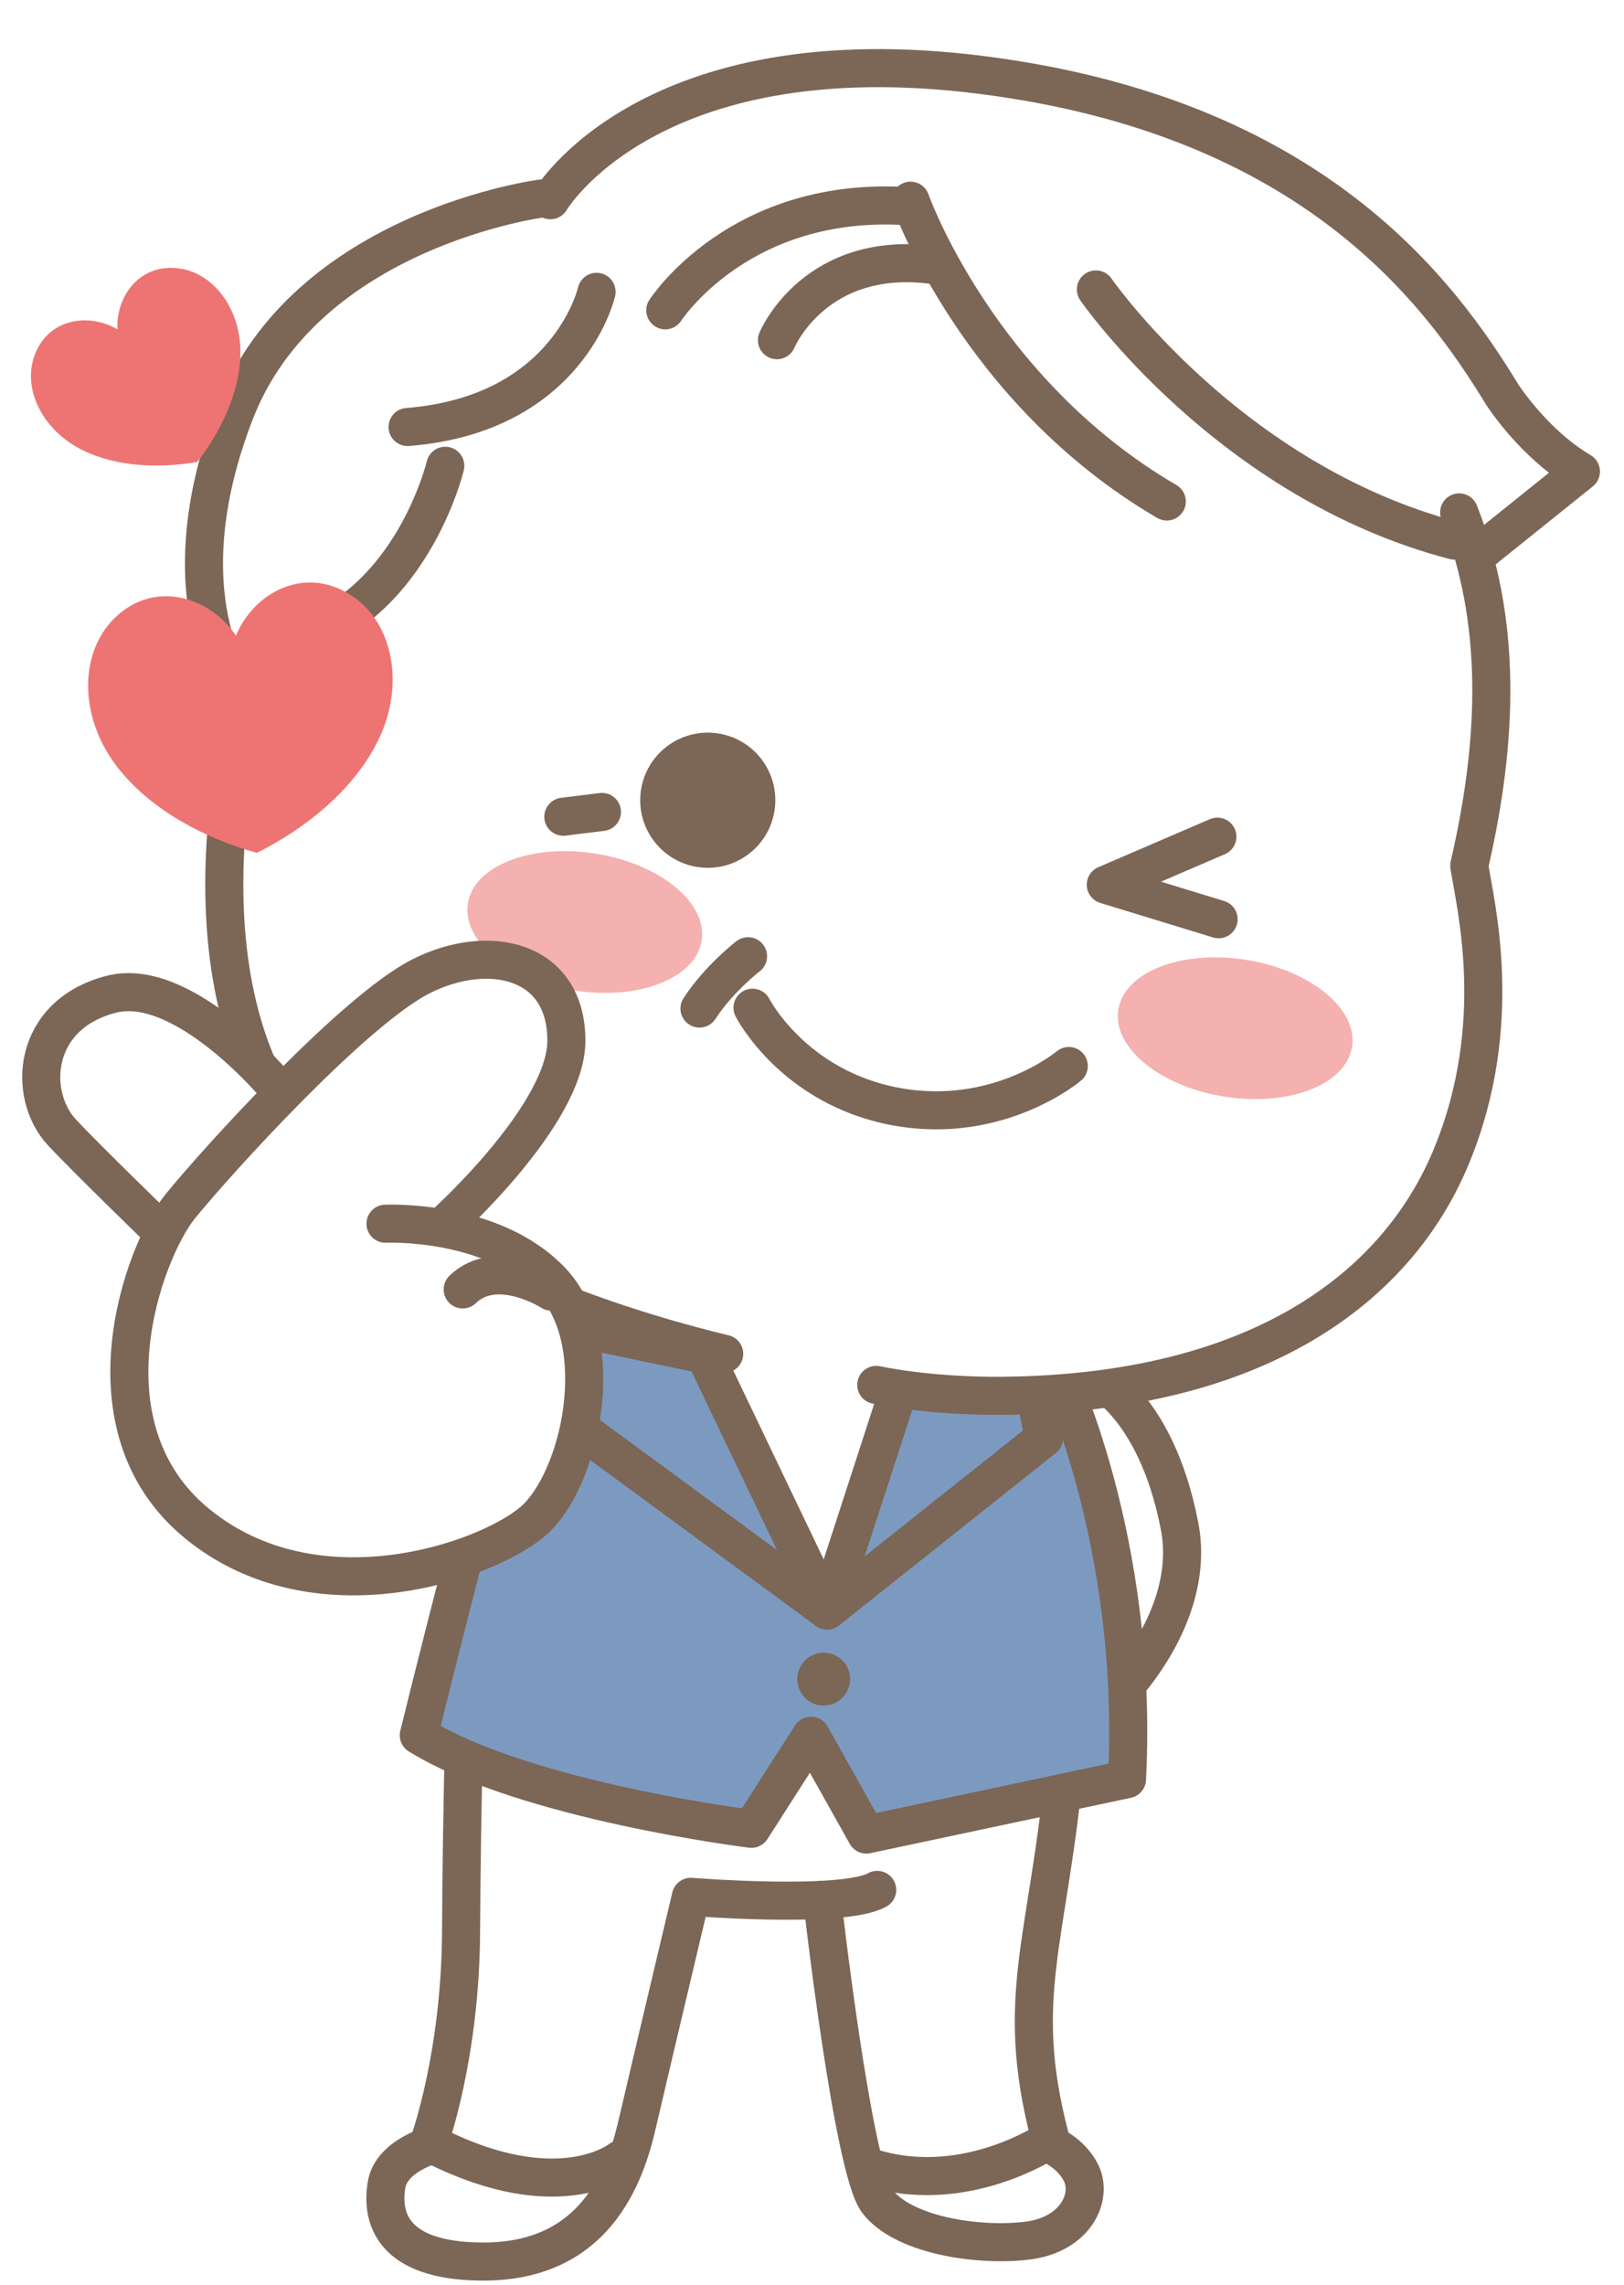 <svg width="32" height="45" viewBox="0 0 32 45" fill="none" xmlns="http://www.w3.org/2000/svg">
<path d="M9.132 36.975V33.967L9.393 30.044L9.785 25.206L10.832 24.16L21.554 26.383L23.123 28.998L23.385 30.829L22.862 32.267L21.946 33.183L21.031 35.275L20.377 40.505L20.77 42.205L21.293 42.99V43.513L20.377 44.167H18.939L17.893 43.905L17.108 43.252L16.454 39.198L16.193 37.498H13.578L12.27 42.598L11.878 43.513L10.832 44.298L9.524 44.559H8.609L7.824 44.167L7.562 43.121L8.086 42.467L8.609 41.944L9.001 39.852L9.132 36.975Z" fill="white"/>
<path d="M9.187 32.424C9.187 32.424 9.095 35.586 9.085 38.039C9.074 40.492 8.457 42.187 8.457 42.187" stroke="#7C6656" stroke-width="0.75" stroke-linecap="round" stroke-linejoin="round"/>
<path d="M8.459 42.262C8.155 42.37 7.69 42.6 7.617 43.031C7.509 43.68 7.724 44.517 9.453 44.543C11.181 44.569 12.144 43.599 12.541 41.896C12.939 40.194 13.613 37.359 13.613 37.359C13.613 37.359 16.61 37.602 17.285 37.223" stroke="#7C6656" stroke-width="0.75" stroke-linecap="round" stroke-linejoin="round"/>
<path d="M16.201 37.418C16.201 37.418 16.8 42.706 17.287 43.355C17.773 44.003 19.203 44.246 20.203 44.136C21.201 44.029 21.526 43.273 21.309 42.813C21.092 42.353 20.579 42.183 20.579 42.183" stroke="#7C6656" stroke-width="0.75" stroke-linecap="round" stroke-linejoin="round"/>
<path d="M20.311 28.176C20.311 28.176 21.31 31.202 20.985 34.711C20.661 38.224 19.971 39.304 20.679 42.057" stroke="#7C6656" stroke-width="0.75" stroke-linecap="round" stroke-linejoin="round"/>
<path d="M21.508 27.086C21.508 27.086 22.768 27.609 23.242 30.054C23.597 31.887 21.95 33.452 21.95 33.452" stroke="#7C6656" stroke-width="0.75" stroke-linecap="round" stroke-linejoin="round"/>
<path d="M20.782 26.917C20.782 26.917 22.448 30.298 22.207 35.042L17.071 36.133L15.98 34.187L14.806 36.02C14.806 36.02 10.347 35.471 8.252 34.177C8.252 34.177 9.748 28.091 10.451 25.965L13.885 26.684L16.297 31.721L17.847 26.951L20.654 26.65L20.782 26.917Z" fill="#7C9AC0" stroke="#7C6656" stroke-width="0.75" stroke-linecap="round" stroke-linejoin="round"/>
<path d="M16.75 33.098C16.735 33.386 16.491 33.605 16.204 33.592C15.916 33.577 15.697 33.333 15.71 33.046C15.725 32.758 15.968 32.538 16.256 32.551C16.544 32.564 16.764 32.81 16.75 33.098Z" fill="#7C6656"/>
<path d="M11.452 26.312L11.232 27.999L16.298 31.721L20.569 28.326L20.271 26.849" stroke="#7C6656" stroke-width="0.75" stroke-linecap="round" stroke-linejoin="round"/>
<path d="M20.679 42.145C20.679 42.145 18.963 43.311 17.08 42.665" stroke="#7C6656" stroke-width="0.75" stroke-linecap="round" stroke-linejoin="round"/>
<path d="M31.151 9.287L29.213 10.843C29.213 10.843 29.595 13.782 28.951 17.049C29.171 18.477 30.113 22.203 26.784 25.368C25.22 26.963 21.103 27.86 17.337 27.36C15.575 27.214 12.606 26.176 12.606 26.176C12.606 26.176 8.359 25.106 5.937 22.399C5.119 20.974 3.618 18.751 4.865 13.8C4.29 12.809 2.883 10.014 5.843 6.258C7.831 4.344 10.844 3.949 10.844 3.949C10.844 3.949 11.911 1.885 16.869 1.354C21.825 0.824 25.954 3.758 27.613 5.194C29.271 6.629 29.786 8.735 31.151 9.292V9.287Z" fill="white"/>
<path d="M28.752 10.092C29.584 12.197 29.539 14.509 28.951 17.048C29.06 17.786 29.68 20.147 28.605 22.76C27.533 25.373 24.769 27.441 19.768 27.491C19.768 27.491 18.463 27.52 17.266 27.277" stroke="#7C6656" stroke-width="0.75" stroke-linecap="round" stroke-linejoin="round"/>
<path d="M14.27 26.665C11.197 25.92 7.786 24.529 5.937 22.397C4.499 20.739 3.879 17.627 4.988 13.283" stroke="#7C6656" stroke-width="0.75" stroke-linecap="round" stroke-linejoin="round"/>
<path d="M11.755 5.748C11.755 5.748 11.214 8.159 8.031 8.41" stroke="#7C6656" stroke-width="0.75" stroke-linecap="round" stroke-linejoin="round"/>
<path d="M13.109 6.112C13.109 6.112 14.576 3.829 17.919 4.064" stroke="#7C6656" stroke-width="0.75" stroke-linecap="round" stroke-linejoin="round"/>
<path d="M15.309 6.7C15.309 6.7 16.062 4.88 18.452 5.228" stroke="#7C6656" stroke-width="0.75" stroke-linecap="round" stroke-linejoin="round"/>
<path d="M10.669 3.91C10.669 3.91 6.027 4.512 4.628 8.129C3.232 11.745 4.675 13.589 4.675 13.589" stroke="#7C6656" stroke-width="0.75" stroke-linecap="round" stroke-linejoin="round"/>
<path d="M10.844 3.944C10.844 3.944 12.776 0.648 19.33 1.475C25.884 2.301 28.384 5.782 29.6 7.77C29.6 7.77 30.215 8.735 31.151 9.287L29.213 10.843" stroke="#7C6656" stroke-width="0.75" stroke-linecap="round" stroke-linejoin="round"/>
<path d="M17.941 3.953C17.941 3.953 19.265 7.701 22.991 9.877" stroke="#7C6656" stroke-width="0.75" stroke-linecap="round" stroke-linejoin="round"/>
<path d="M21.594 5.701C21.594 5.701 24.212 9.488 28.657 10.647" stroke="#7C6656" stroke-width="0.75" stroke-linecap="round" stroke-linejoin="round"/>
<path d="M8.774 9.174C8.774 9.174 8.071 12.147 5.508 12.663" stroke="#7C6656" stroke-width="0.75" stroke-linecap="round" stroke-linejoin="round"/>
<g filter="url(#filter0_f_1067_25441)">
<ellipse cx="2.333" cy="1.364" rx="2.333" ry="1.364" transform="matrix(0.987 0.158 -0.16 0.987 22.254 18.537)" fill="#F5B0B0"/>
</g>
<g filter="url(#filter1_f_1067_25441)">
<ellipse cx="2.333" cy="1.364" rx="2.333" ry="1.364" transform="matrix(0.987 0.158 -0.16 0.987 9.438 16.445)" fill="#F5B0B0"/>
</g>
<path d="M15.255 16.003C15.122 16.725 14.429 17.203 13.705 17.07C12.983 16.936 12.504 16.243 12.637 15.519C12.771 14.797 13.464 14.319 14.188 14.452C14.91 14.585 15.389 15.278 15.255 16.003Z" fill="#7C6656"/>
<path d="M21.06 20.996C21.06 20.996 19.679 22.167 17.655 21.796C15.631 21.422 14.828 19.848 14.828 19.848" stroke="#7C6656" stroke-width="0.75" stroke-linecap="round" stroke-linejoin="round"/>
<path d="M14.74 18.834C14.74 18.834 14.165 19.276 13.783 19.864" stroke="#7C6656" stroke-width="0.75" stroke-linecap="round" stroke-linejoin="round"/>
<path d="M11.861 15.992L11.1 16.086" stroke="#7C6656" stroke-width="0.75" stroke-linecap="round" stroke-linejoin="round"/>
<path d="M23.988 16.479L21.789 17.425L24.012 18.105" stroke="#7C6656" stroke-width="0.75" stroke-linecap="round" stroke-linejoin="round"/>
<path d="M4.65 12.519C4.156 11.777 3.058 11.389 2.252 12.179C1.546 12.878 1.559 14.156 2.328 15.129C2.979 15.956 4.036 16.513 5.061 16.798C6.01 16.325 6.944 15.576 7.422 14.64C7.993 13.542 7.762 12.276 6.933 11.735C5.992 11.11 4.985 11.695 4.65 12.519Z" fill="#EE7474"/>
<path d="M2.315 6.488C1.771 6.164 0.952 6.253 0.678 7.006C0.44 7.67 0.84 8.481 1.63 8.868C2.299 9.197 3.146 9.229 3.887 9.098C4.349 8.504 4.716 7.741 4.737 6.995C4.763 6.119 4.229 5.382 3.534 5.288C2.741 5.175 2.276 5.86 2.315 6.488Z" fill="#EE7474"/>
<path d="M5.448 21.406C5.448 21.406 3.622 19.214 2.192 19.583C0.623 19.986 0.531 21.57 1.227 22.311C1.713 22.831 3.219 24.29 3.219 24.29" fill="white"/>
<path d="M5.448 21.406C5.448 21.406 3.622 19.214 2.192 19.583C0.623 19.986 0.531 21.57 1.227 22.311C1.713 22.831 3.219 24.29 3.219 24.29" stroke="#7C6656" stroke-width="0.75" stroke-linecap="round" stroke-linejoin="round"/>
<path d="M7.596 24.102C7.596 24.102 9.709 24.002 10.873 25.239C12.034 26.476 11.432 29.17 10.496 29.968C9.56 30.765 6.21 31.913 3.885 30.01C1.56 28.108 2.825 24.654 3.552 23.759C4.279 22.865 6.965 19.904 8.294 19.23C9.622 18.557 11.163 18.892 11.16 20.5C11.158 21.952 8.778 24.099 8.778 24.099" fill="white"/>
<path d="M7.596 24.102C7.596 24.102 9.709 24.002 10.873 25.239C12.034 26.476 11.432 29.17 10.496 29.968C9.56 30.765 6.21 31.913 3.885 30.01C1.56 28.108 2.825 24.654 3.552 23.759C4.279 22.865 6.965 19.904 8.294 19.23C9.622 18.557 11.163 18.892 11.16 20.5C11.158 21.952 8.778 24.099 8.778 24.099" stroke="#7C6656" stroke-width="0.75" stroke-linecap="round" stroke-linejoin="round"/>
<path d="M10.867 25.441C10.867 25.441 9.789 24.748 9.117 25.396" stroke="#7C6656" stroke-width="0.75" stroke-linecap="round" stroke-linejoin="round"/>
<path d="M12.211 42.538C12.211 42.538 11.019 43.487 8.576 42.266" stroke="#7C6656" stroke-width="0.75" stroke-linecap="round" stroke-linejoin="round"/>
<defs>
<filter id="filter0_f_1067_25441" x="21.275" y="18.105" width="6.129" height="4.293" filterUnits="userSpaceOnUse" color-interpolation-filters="sRGB">
<feFlood flood-opacity="0" result="BackgroundImageFix"/>
<feBlend mode="normal" in="SourceGraphic" in2="BackgroundImageFix" result="shape"/>
<feGaussianBlur stdDeviation="0.375" result="effect1_foregroundBlur_1067_25441"/>
</filter>
<filter id="filter1_f_1067_25441" x="8.459" y="16.014" width="6.129" height="4.293" filterUnits="userSpaceOnUse" color-interpolation-filters="sRGB">
<feFlood flood-opacity="0" result="BackgroundImageFix"/>
<feBlend mode="normal" in="SourceGraphic" in2="BackgroundImageFix" result="shape"/>
<feGaussianBlur stdDeviation="0.375" result="effect1_foregroundBlur_1067_25441"/>
</filter>
</defs>
</svg>
